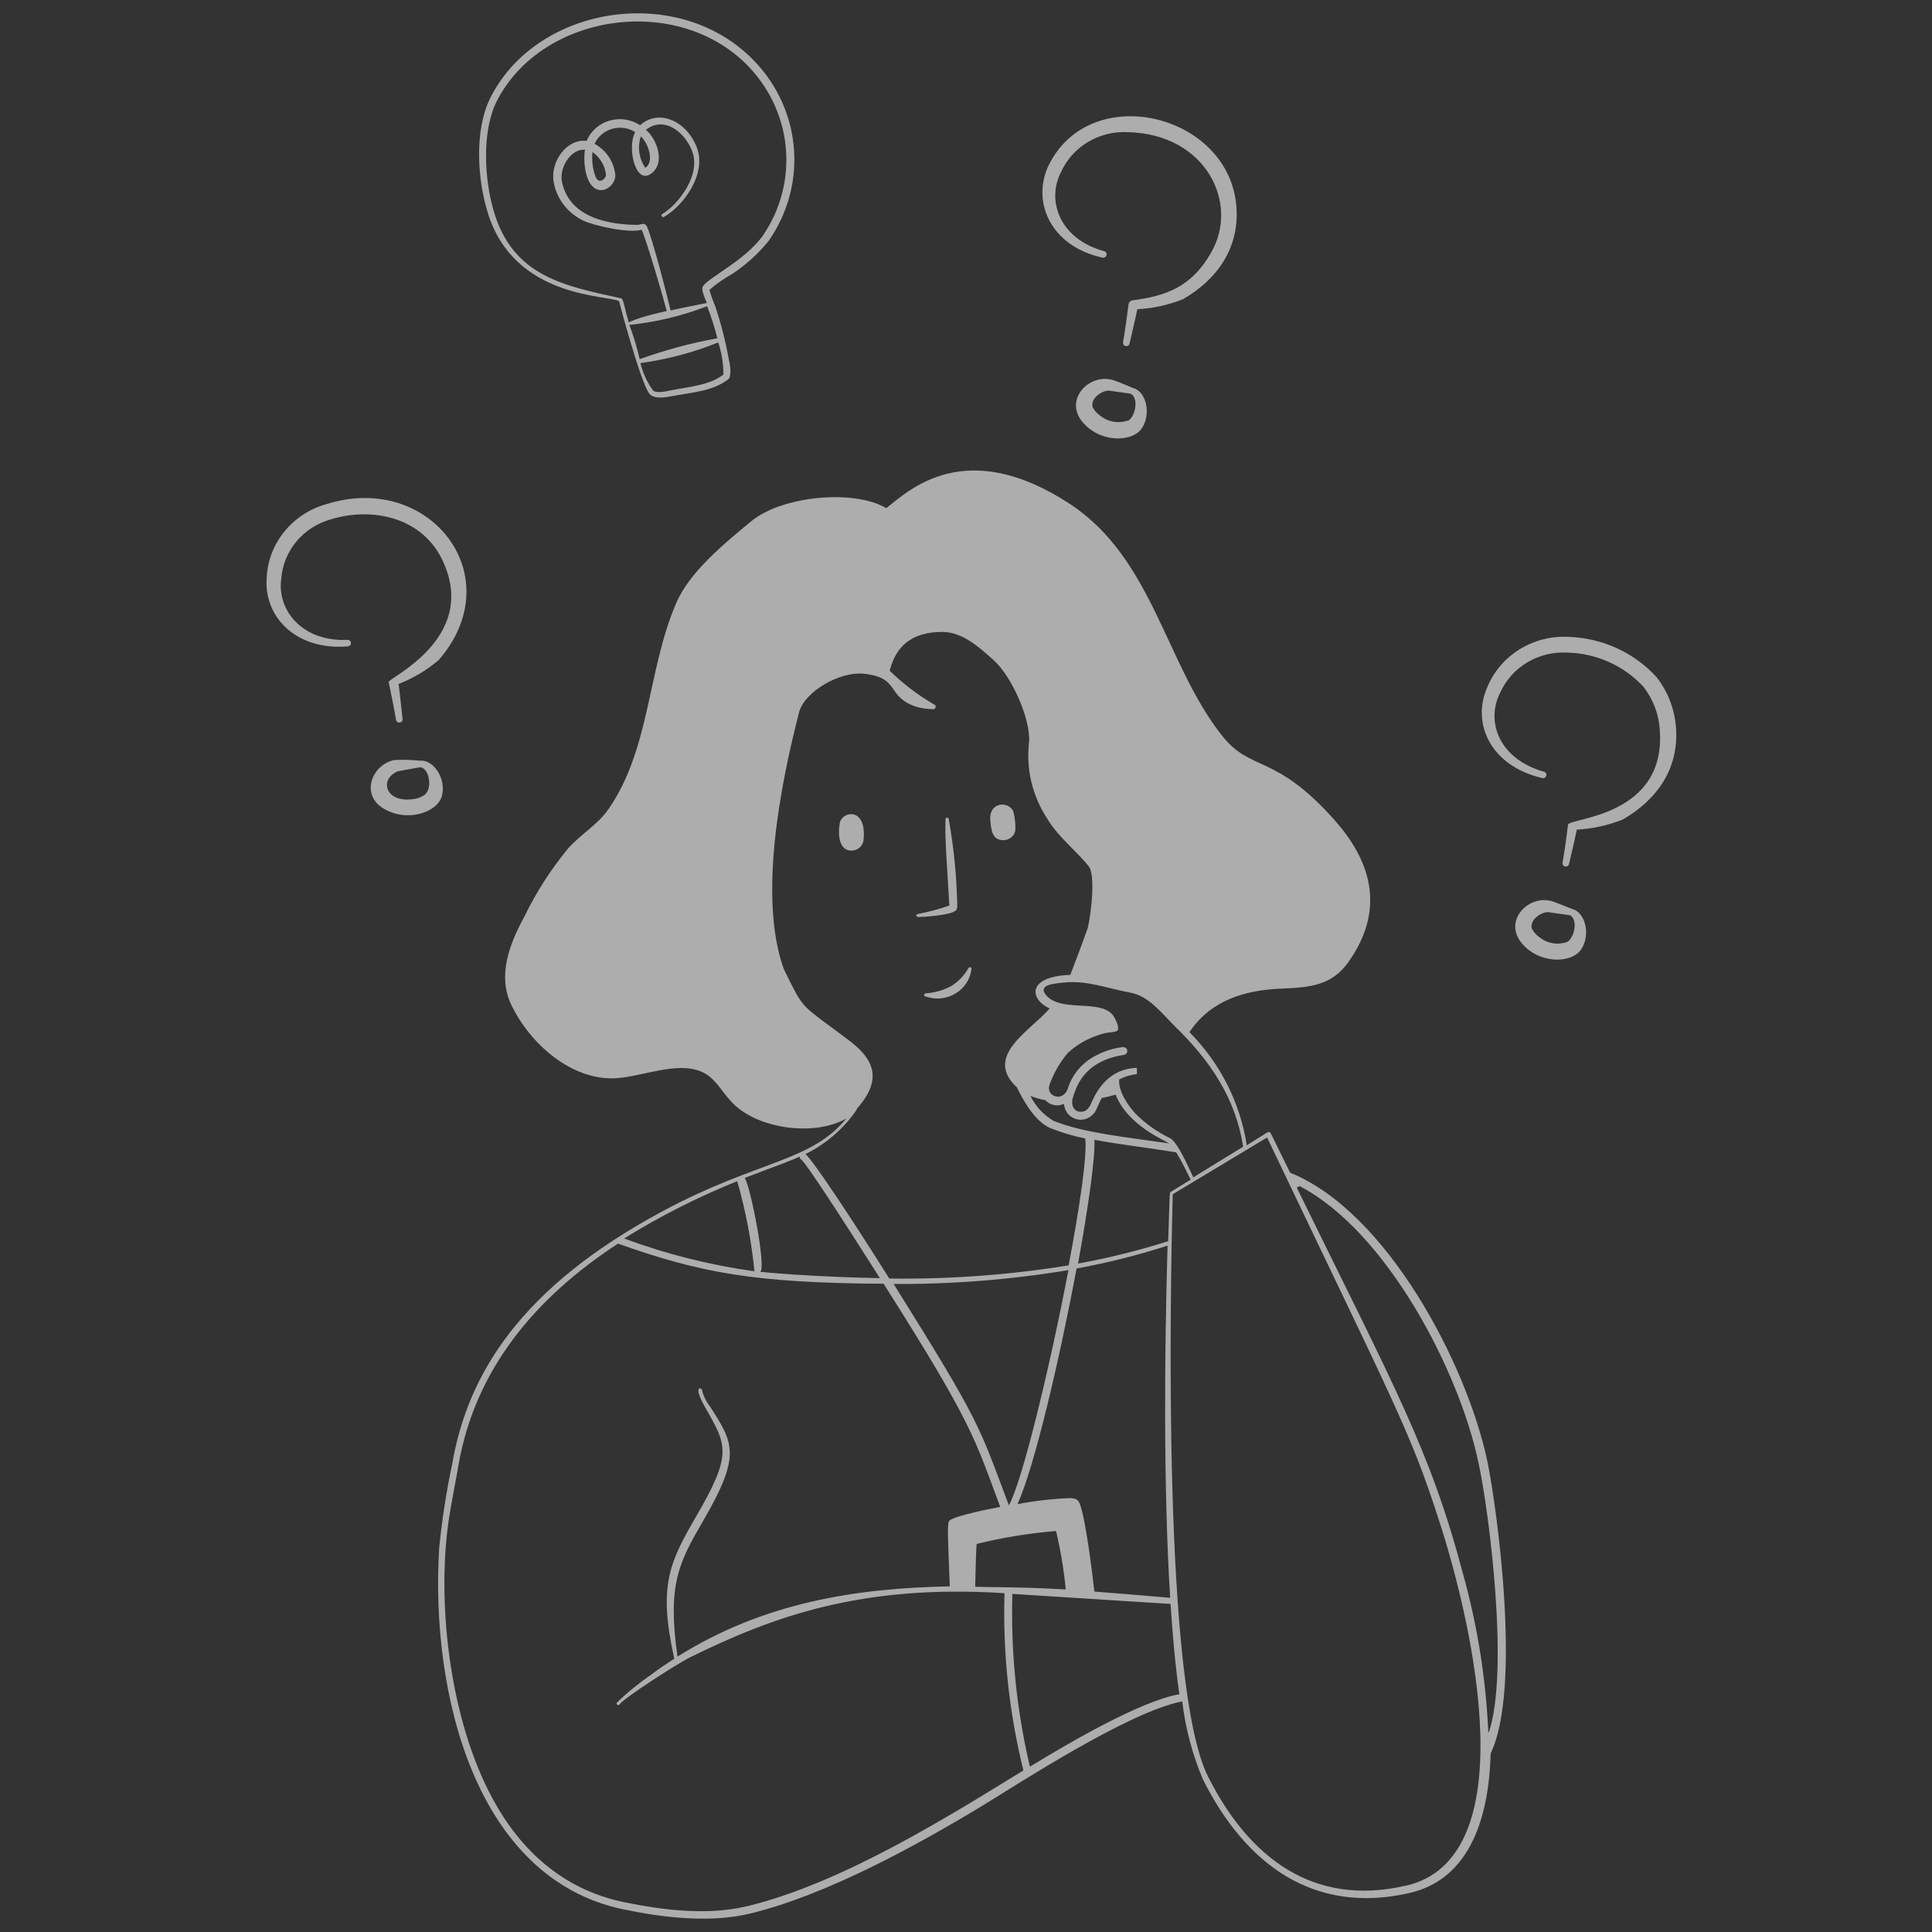 <svg width="145" height="145" viewBox="0 0 145 145" fill="none" xmlns="http://www.w3.org/2000/svg">
<rect x="0" y="0" width="145" height="145" fill="#333333" stroke="none"/>
<path fill-rule="evenodd" clip-rule="evenodd" d="M63.084 61.58C62.976 61.783 62.658 63.839 63.906 63.839C64.124 63.839 64.334 63.763 64.499 63.625C64.665 63.487 64.773 63.295 64.805 63.086C65.068 60.782 63.518 60.79 63.084 61.58ZM74.322 61.55C74.391 62.348 74.484 63.056 75.306 63.056C75.524 63.056 75.735 62.98 75.9 62.842C76.065 62.704 76.173 62.512 76.205 62.303C76.222 61.819 76.167 61.334 76.042 60.865C75.593 60.059 74.205 60.255 74.322 61.55ZM68.897 68.823C69.137 68.823 71.222 68.725 71.71 68.356C71.857 68.25 71.842 68.047 71.842 67.859C71.795 65.723 71.583 63.594 71.206 61.49C71.206 61.377 71.105 61.354 71.043 61.369C70.981 61.385 70.95 61.49 70.958 61.67C70.958 62.288 70.904 62.499 71.129 65.954C71.276 68.213 71.214 67.58 71.26 67.957C70.534 68.215 69.787 68.419 69.028 68.567C68.525 68.672 68.881 68.823 68.897 68.823ZM71.346 74.032C70.771 74.332 70.136 74.509 69.486 74.552C69.453 74.552 69.421 74.564 69.398 74.587C69.375 74.609 69.362 74.64 69.362 74.672C69.362 74.704 69.375 74.735 69.398 74.757C69.421 74.78 69.453 74.793 69.486 74.793C69.85 74.92 70.239 74.966 70.624 74.927C71.008 74.888 71.379 74.765 71.708 74.567C72.038 74.37 72.317 74.103 72.525 73.786C72.733 73.469 72.865 73.111 72.911 72.737C72.915 72.722 72.916 72.706 72.914 72.69C72.912 72.675 72.906 72.66 72.898 72.646C72.889 72.632 72.879 72.62 72.866 72.611C72.853 72.601 72.838 72.594 72.822 72.591C72.806 72.587 72.79 72.586 72.774 72.588C72.757 72.59 72.742 72.595 72.728 72.603C72.714 72.611 72.702 72.622 72.692 72.635C72.682 72.647 72.675 72.662 72.671 72.677C72.357 73.232 71.9 73.699 71.346 74.032ZM36.61 15.973C38.602 22.44 45.647 22.124 46.468 22.605C46.468 22.681 48.08 28.711 48.731 29.539C49.095 29.998 49.971 29.818 50.552 29.712C51.916 29.449 53.497 29.366 54.652 28.47C54.947 28.237 54.776 27.288 54.699 26.965C54.452 25.611 54.11 24.275 53.676 22.967C53.505 22.572 53.36 22.167 53.242 21.755C53.776 21.295 54.358 20.889 54.978 20.543C56 19.866 56.91 19.041 57.675 18.096C59.154 15.99 59.823 13.445 59.564 10.908C59.305 8.371 58.133 6.003 56.256 4.221C50.514 -1.252 40.129 0.532 36.757 7.436C35.603 9.83 35.827 13.459 36.61 15.973ZM54.296 28.109C53.265 28.914 51.746 29.02 50.421 29.283C50.064 29.358 49.219 29.562 48.995 29.283C48.556 28.668 48.241 27.979 48.065 27.251C50.072 26.976 52.036 26.455 53.908 25.7C54.161 26.479 54.292 27.291 54.296 28.109ZM53.823 25.391C51.843 25.75 49.898 26.273 48.01 26.957C47.81 26.083 47.551 25.223 47.235 24.382C49.238 24.178 51.201 23.707 53.071 22.982C53.384 23.778 53.643 24.593 53.846 25.421L53.823 25.391ZM37.246 7.669C40.493 1.149 50.421 -0.499 55.846 4.658C57.609 6.338 58.712 8.564 58.964 10.95C59.216 13.337 58.601 15.734 57.225 17.727C55.884 19.564 53.172 20.829 52.753 21.491C52.606 21.725 52.877 22.319 53.048 22.741C52.164 22.907 51.196 23.11 50.328 23.298C50.095 22.267 49.01 18.104 48.607 17.125C48.452 16.733 48.313 16.764 47.902 16.876C45.639 16.876 43.151 16.319 42.353 14.249C42.256 14.006 42.189 13.754 42.151 13.496C42.043 12.412 42.926 11.147 43.903 11.238C43.763 12.066 43.903 13.647 44.631 14.121C45.36 14.595 46.181 13.842 46.181 13.165C46.14 12.676 45.977 12.205 45.705 11.792C45.434 11.378 45.062 11.036 44.624 10.793C44.745 10.525 44.926 10.285 45.153 10.091C45.379 9.896 45.647 9.752 45.937 9.669C46.226 9.585 46.532 9.563 46.831 9.605C47.13 9.647 47.416 9.752 47.669 9.913C47.057 11.072 47.669 13.729 48.754 13.105C49.839 12.48 49.483 10.944 48.809 10.093C48.483 9.679 48.413 9.792 48.576 9.672C49.839 8.776 51.273 9.815 51.878 11.177C52.746 13.052 50.886 15.363 49.708 16.063C49.679 16.08 49.658 16.108 49.65 16.139C49.642 16.171 49.648 16.205 49.665 16.233C49.682 16.261 49.711 16.281 49.743 16.288C49.776 16.296 49.81 16.291 49.839 16.274C51.281 15.454 53.102 13.037 52.273 11.004C51.444 8.972 49.359 8.189 48.041 9.401C47.71 9.18 47.331 9.034 46.934 8.973C46.536 8.913 46.13 8.941 45.744 9.053C45.359 9.166 45.005 9.361 44.708 9.625C44.41 9.888 44.178 10.213 44.027 10.575C42.585 10.394 41.369 12.028 41.531 13.511C41.619 14.167 41.874 14.79 42.273 15.326C42.673 15.861 43.203 16.291 43.818 16.575C44.546 16.914 47.135 17.531 48.158 17.245C48.514 17.998 49.808 22.417 50.041 23.343C46.6 24.096 47.297 24.45 47.127 23.961C46.925 23.351 46.801 22.455 46.631 22.395C42.353 21.454 38.493 20.761 37.052 15.83C36.347 13.443 36.161 9.905 37.246 7.669ZM44.438 11.388C44.731 11.591 44.977 11.852 45.157 12.155C45.338 12.457 45.449 12.794 45.484 13.142C45.484 13.346 45.011 13.895 44.709 13.293C44.477 12.685 44.395 12.033 44.469 11.388H44.438ZM48.096 10.236C48.716 10.823 49.103 12.194 48.429 12.593C48.195 12.249 48.044 11.859 47.986 11.451C47.928 11.043 47.966 10.628 48.096 10.236ZM24.846 38.972C28 38.016 31.821 38.844 33.293 42.232C35.843 47.969 29.1 50.89 29.17 51.191C29.325 51.944 29.604 53.261 29.72 54.022C29.73 54.086 29.765 54.143 29.818 54.182C29.871 54.221 29.937 54.238 30.003 54.229C30.069 54.22 30.128 54.186 30.168 54.134C30.208 54.083 30.226 54.018 30.216 53.954C30.123 53.201 30.023 52.117 29.914 51.334C31.01 50.907 32.024 50.304 32.913 49.55C38.385 43.279 32.278 35.366 24.474 37.843C23.238 38.193 22.145 38.908 21.346 39.889C20.548 40.87 20.083 42.067 20.017 43.316C19.769 46.282 22.203 48.842 26.132 48.511C26.191 48.501 26.245 48.471 26.284 48.426C26.322 48.381 26.343 48.325 26.343 48.266C26.343 48.208 26.322 48.151 26.284 48.106C26.245 48.062 26.191 48.032 26.132 48.022C22.645 48.195 20.777 45.763 21.11 43.429C21.187 42.404 21.587 41.426 22.255 40.629C22.923 39.832 23.828 39.254 24.846 38.972ZM82.73 19.331C82.796 19.348 82.866 19.338 82.925 19.305C82.984 19.272 83.027 19.218 83.044 19.154C83.062 19.09 83.052 19.022 83.018 18.965C82.984 18.907 82.928 18.866 82.862 18.849C79.506 17.93 78.538 15.047 79.623 12.931C80.045 11.987 80.757 11.191 81.66 10.652C82.564 10.114 83.617 9.858 84.676 9.92C90.504 10.063 93.061 15.273 90.876 18.992C89.426 21.537 87.489 22.222 85.009 22.538C84.93 22.549 84.858 22.584 84.802 22.638C84.746 22.692 84.71 22.763 84.699 22.839C84.614 23.532 84.428 24.894 84.288 25.685C84.275 25.747 84.288 25.813 84.324 25.867C84.36 25.92 84.417 25.958 84.482 25.971C84.547 25.984 84.614 25.971 84.669 25.936C84.724 25.901 84.763 25.845 84.776 25.782C84.955 24.969 85.195 24.013 85.358 23.208C86.535 23.146 87.693 22.892 88.783 22.455C91.41 20.949 93.007 18.57 92.798 15.559C92.309 8.49 81.692 5.96 78.638 12.547C77.453 15.228 78.894 18.488 82.73 19.331ZM125.789 54.654C125.7 53.259 125.188 51.92 124.317 50.807C123.479 49.891 122.456 49.151 121.313 48.633C120.169 48.115 118.929 47.83 117.667 47.796C116.384 47.738 115.113 48.069 114.031 48.743C112.95 49.418 112.111 50.402 111.63 51.56C110.413 54.293 111.878 57.477 115.699 58.381C115.733 58.395 115.77 58.403 115.807 58.403C115.845 58.402 115.881 58.394 115.915 58.378C115.949 58.362 115.978 58.339 116.002 58.311C116.025 58.283 116.043 58.25 116.052 58.215C116.061 58.18 116.062 58.143 116.055 58.108C116.048 58.072 116.033 58.038 116.011 58.009C115.99 57.98 115.961 57.955 115.929 57.937C115.896 57.92 115.86 57.909 115.823 57.906C112.49 56.928 111.498 54.142 112.591 51.989C113.014 51.044 113.725 50.248 114.629 49.71C115.533 49.171 116.586 48.916 117.644 48.978C118.719 49.007 119.776 49.247 120.753 49.684C121.729 50.122 122.604 50.747 123.325 51.522C124.051 52.443 124.482 53.55 124.565 54.707C125.115 61.347 117.753 61.369 117.683 61.896C117.59 62.649 117.419 63.974 117.272 64.742C117.259 64.805 117.272 64.871 117.308 64.924C117.344 64.978 117.401 65.015 117.466 65.028C117.531 65.041 117.598 65.029 117.653 64.993C117.708 64.958 117.747 64.903 117.76 64.84C117.946 64.034 118.179 63.071 118.342 62.265C119.521 62.201 120.681 61.947 121.775 61.512C124.363 60.037 125.999 57.696 125.789 54.654ZM33.169 59.728C33.502 58.388 32.503 56.98 31.511 57.093C30.867 57.026 30.219 57.008 29.573 57.041C27.891 57.432 27.101 59.57 28.682 60.617C30.495 61.791 32.844 60.978 33.169 59.728ZM31.968 59.578C31.693 59.801 31.355 59.94 30.999 59.977C28.891 60.263 28.442 58.471 29.86 57.884L31.526 57.583C32.247 57.643 32.41 59.141 31.968 59.54V59.578ZM83.645 28.561C81.839 27.921 79.886 29.901 81.165 31.572C82.444 33.243 84.978 33.243 85.706 32.129C86.435 31.015 85.993 29.328 85.017 29.118C84.931 29.08 84.257 28.779 83.645 28.561ZM84.621 31.572C84.275 31.686 83.903 31.712 83.543 31.646C83.184 31.58 82.847 31.425 82.568 31.195C82.339 31.036 82.15 30.827 82.017 30.586C81.793 29.976 82.599 29.351 83.188 29.313L84.862 29.547C85.513 29.886 85.187 31.361 84.621 31.595V31.572ZM117.977 68.22C117.822 68.153 117.024 67.829 116.613 67.678C114.8 67.038 112.855 69.018 114.133 70.69C115.412 72.361 117.939 72.361 118.675 71.247C119.411 70.132 118.962 68.431 117.977 68.22ZM117.582 70.712C117.235 70.826 116.864 70.851 116.504 70.785C116.145 70.719 115.809 70.565 115.528 70.336C115.301 70.171 115.114 69.96 114.978 69.718C114.761 69.116 115.559 68.491 116.148 68.454L117.822 68.687C118.473 69.003 118.148 70.471 117.582 70.712Z" fill="white" fill-opacity="0.6"/>
<path fill-rule="evenodd" clip-rule="evenodd" d="M111.646 109.747C110.096 102.339 104.066 90.926 96.828 88.013L95.371 85.054C95.36 85.032 95.345 85.013 95.326 84.998C95.308 84.983 95.286 84.971 95.263 84.965C95.239 84.959 95.214 84.957 95.19 84.961C95.166 84.964 95.143 84.973 95.123 84.986L93.573 85.957C93.08 82.762 91.577 79.794 89.271 77.465C90.883 75.049 93.464 74.311 96.13 74.198C98.339 74.108 99.966 73.98 101.245 72.143C103.779 68.514 103.183 64.975 100.207 61.603C95.673 56.468 93.89 58.004 91.682 55.166C87.481 49.836 86.528 41.954 80.343 37.851C72.438 32.648 68.176 36.842 66.517 38.137C64.092 36.706 58.682 37.203 56.357 39.138C54.381 40.779 51.761 42.902 50.746 45.274C48.584 50.28 48.816 56.205 45.654 60.745C44.879 61.874 43.554 62.634 42.616 63.703C41.329 65.271 40.234 66.979 39.354 68.793C38.207 70.9 37.331 73.242 38.377 75.425C39.78 78.346 42.919 81.132 46.267 80.921C48.204 80.793 50.769 79.663 52.591 80.409C53.676 80.846 54.094 81.862 54.916 82.713C56.776 84.723 61.116 85.332 63.518 83.94C60.875 87.207 56.845 87.094 49.816 90.858C39.028 96.625 35.091 103.175 33.936 109.883C33.495 111.97 33.169 114.078 32.96 116.199C32.293 127.138 35.711 141.005 46.794 143.301C49.832 143.934 53.311 144.34 56.318 143.61C62.015 142.232 68.811 138.506 73.802 135.479C76.127 134.071 84.73 128.433 88.729 127.695C88.969 129.704 89.491 131.672 90.279 133.544C93.48 139.936 98.602 143.715 105.779 142.074C110.429 141.013 111.754 136.202 111.878 131.595C114.211 126.731 112.359 113.285 111.646 109.747ZM84.831 74.499C86.21 74.747 87.156 76.005 88.179 77.029C90.883 79.656 92.743 82.472 93.301 86.063C91.062 87.448 89.605 88.321 89.574 88.366C89.543 88.412 88.465 85.746 87.814 85.423C86.84 84.953 85.957 84.324 85.203 83.563C84.621 82.938 83.908 81.839 84.001 81.011C84.413 80.798 84.863 80.663 85.327 80.612V80.145C82.932 80.213 82.11 82.336 81.893 82.81C81.738 83.149 81.521 83.488 81.025 83.435C80.529 83.383 80.351 82.825 80.537 82.329C80.723 81.832 81.173 79.648 84.342 79.174C84.382 79.169 84.42 79.156 84.455 79.136C84.489 79.116 84.519 79.09 84.544 79.059C84.568 79.028 84.585 78.992 84.595 78.955C84.605 78.917 84.608 78.878 84.602 78.839C84.596 78.801 84.583 78.763 84.563 78.73C84.542 78.696 84.515 78.667 84.483 78.644C84.451 78.62 84.415 78.603 84.376 78.593C84.337 78.584 84.297 78.582 84.257 78.587C83.594 78.669 82.951 78.865 82.358 79.167C81.826 79.419 81.353 79.776 80.97 80.216C80.587 80.655 80.303 81.167 80.134 81.719C79.762 82.75 78.46 82.291 78.77 81.403C79.082 80.538 79.546 79.733 80.142 79.024C80.803 78.411 81.598 77.951 82.467 77.676C83.149 77.405 83.73 77.533 83.885 77.315C84.04 77.096 83.676 76.366 83.49 76.148C82.49 74.988 79.615 75.99 78.514 74.695C77.809 73.844 79.289 73.814 79.886 73.739C81.56 73.558 83.149 74.19 84.831 74.499ZM87.675 93.154C85.459 93.856 83.199 94.417 80.909 94.833C81.684 90.55 82.211 86.876 82.134 85.543C83.939 85.882 86.009 86.123 88.272 86.484C88.884 87.471 89.217 88.299 89.364 88.532L87.861 89.458C87.783 89.556 87.799 89.149 87.675 93.154ZM79.258 114.904C79.602 116.35 79.845 117.816 79.987 119.293C76.809 119.097 74.384 119.135 73.19 119.09C73.237 116.974 73.26 116.319 73.299 115.875C75.254 115.394 77.248 115.069 79.258 114.904ZM67.068 96.362C71.464 96.392 75.855 96.044 80.188 95.323C78.809 102.55 76.709 111.238 75.717 112.977C73.438 106.939 73.671 106.916 67.068 96.362ZM76.368 112.879C77.623 110.146 79.53 101.993 80.801 95.202C83.114 94.781 85.395 94.207 87.628 93.486C87.388 101.616 87.318 111.765 87.822 119.918C86.35 119.79 84.211 119.609 82.134 119.451C82.002 118.232 81.483 113.986 81.041 112.871C80.925 112.57 80.785 112.45 80.266 112.435C78.97 112.49 77.68 112.638 76.406 112.879H76.368ZM79.134 84.158C78.349 83.712 77.722 83.045 77.336 82.246C77.695 82.393 78.069 82.501 78.452 82.57C78.598 82.728 78.785 82.845 78.994 82.908C79.203 82.97 79.426 82.976 79.638 82.923C79.987 82.818 79.762 82.773 79.948 83.247C80.019 83.438 80.14 83.608 80.298 83.742C80.456 83.875 80.646 83.967 80.851 84.009C81.055 84.052 81.268 84.043 81.468 83.983C81.668 83.923 81.849 83.815 81.994 83.669C82.296 83.405 82.32 83.089 82.684 82.411C83.04 82.344 83.389 82.253 83.73 82.155C84.652 84.504 87.543 85.641 87.745 85.814C84.342 85.325 81.328 85.016 79.173 84.158H79.134ZM64.278 83.255C66.138 81.162 65.758 79.663 63.844 78.18C59.969 75.229 60.449 76.02 58.822 72.722C56.907 67.37 58.558 58.938 59.976 53.45C60.364 51.944 63.007 50.333 64.929 50.574C67.595 50.905 66.479 52.268 68.757 53.043C69.153 53.155 69.562 53.216 69.974 53.224C69.998 53.231 70.024 53.234 70.049 53.231C70.075 53.229 70.1 53.222 70.122 53.211C70.145 53.199 70.165 53.183 70.182 53.164C70.198 53.145 70.21 53.123 70.218 53.099C70.226 53.076 70.228 53.051 70.226 53.026C70.224 53.001 70.216 52.977 70.205 52.955C70.193 52.933 70.177 52.914 70.157 52.898C70.137 52.882 70.115 52.87 70.09 52.862C68.881 52.158 67.767 51.311 66.773 50.34C67.246 48.466 68.447 47.442 70.702 47.427C72.252 47.427 73.477 48.571 74.577 49.55C75.91 50.732 77.344 53.924 77.236 55.678C76.99 57.711 77.481 59.763 78.623 61.482C79.398 62.792 80.855 63.929 81.723 65.036C82.203 65.653 81.924 68.409 81.645 69.621C81.281 70.682 80.506 72.707 80.328 73.166C77.088 73.279 77.228 74.966 78.778 75.689C77.329 77.375 73.787 79.249 76.321 81.613C76.864 82.72 77.732 84.233 78.894 84.692C79.719 85.017 80.572 85.269 81.444 85.445C81.614 86.612 81.056 90.474 80.204 94.969C75.756 95.688 71.251 96.018 66.742 95.955C63.944 91.506 61.162 87.29 60.457 86.612C62.023 85.839 63.353 84.681 64.316 83.255H64.278ZM58.992 87.222C60.542 86.657 59.767 86.755 60.139 87.034C60.511 87.312 63.069 91.25 66.037 95.925C62.518 95.872 58.558 95.616 57.062 95.451C57.512 95.104 56.349 89.157 55.9 88.404C57.024 87.967 58.062 87.583 59.031 87.222H58.992ZM55.326 88.637C55.964 90.854 56.397 93.122 56.621 95.413C53.276 94.947 49.996 94.122 46.84 92.951C49.545 91.271 52.398 89.827 55.365 88.637H55.326ZM56.032 143.068C53.125 143.776 49.723 143.362 46.794 142.752C42.213 141.796 39.044 138.822 36.982 135.013C33.704 128.99 32.727 120.038 33.727 113.767C33.929 112.51 34.184 111.268 34.401 110.003C35.634 102.828 40.121 97.423 46.383 93.335C52.529 95.526 56.659 96.294 66.316 96.347C73.004 106.886 73.151 107.94 75.066 113.097C74.477 113.203 71.749 113.737 71.284 114.106C71.098 114.249 71.098 114.535 71.284 119.06C64.231 119.195 57.334 120.264 50.847 124.33C50.072 118.902 50.963 117.26 52.769 114.151C55.605 109.265 55.094 108.362 53.304 105.584C53.008 105.209 52.797 104.778 52.684 104.319C52.684 104.138 51.909 103.89 53.001 105.757C54.551 108.497 54.97 109.145 52.226 113.85C50.219 117.298 49.398 119.067 50.607 124.488C50.064 124.842 49.444 125.241 48.847 125.707C47.936 126.331 47.08 127.029 46.29 127.793C46.274 127.822 46.272 127.855 46.282 127.886C46.292 127.918 46.314 127.943 46.344 127.958C46.374 127.973 46.409 127.976 46.441 127.966C46.473 127.956 46.499 127.935 46.515 127.906C46.755 127.492 50.762 124.894 51.839 124.36C57.853 121.416 64.502 118.872 75.391 119.572C75.254 124.047 75.731 128.521 76.809 132.874C71.214 136.307 63.262 141.321 56.07 143.068H56.032ZM77.29 132.573C76.294 128.328 75.854 123.977 75.98 119.624C87.745 120.377 84.056 120.136 87.853 120.377C87.993 122.576 88.202 124.962 88.512 127.153C85.474 127.702 80.01 130.94 77.329 132.573H77.29ZM105.453 141.532C98.61 143.106 93.751 139.477 90.666 133.334C87.256 126.558 87.822 97.129 88.016 89.631L95.099 85.37C104.663 105.433 105.81 107.33 107.957 113.978C110.731 122.448 114.389 139.53 105.492 141.532H105.453ZM111.7 130.014C111.52 125.982 110.881 121.983 109.793 118.089C107.337 108.806 104.678 104.153 97.324 89.134L97.541 89.021C104.035 92.394 109.538 102.866 110.979 109.86C111.77 113.511 113.281 125.451 111.739 130.014H111.7Z" fill="white" fill-opacity="0.6"/>
</svg>
